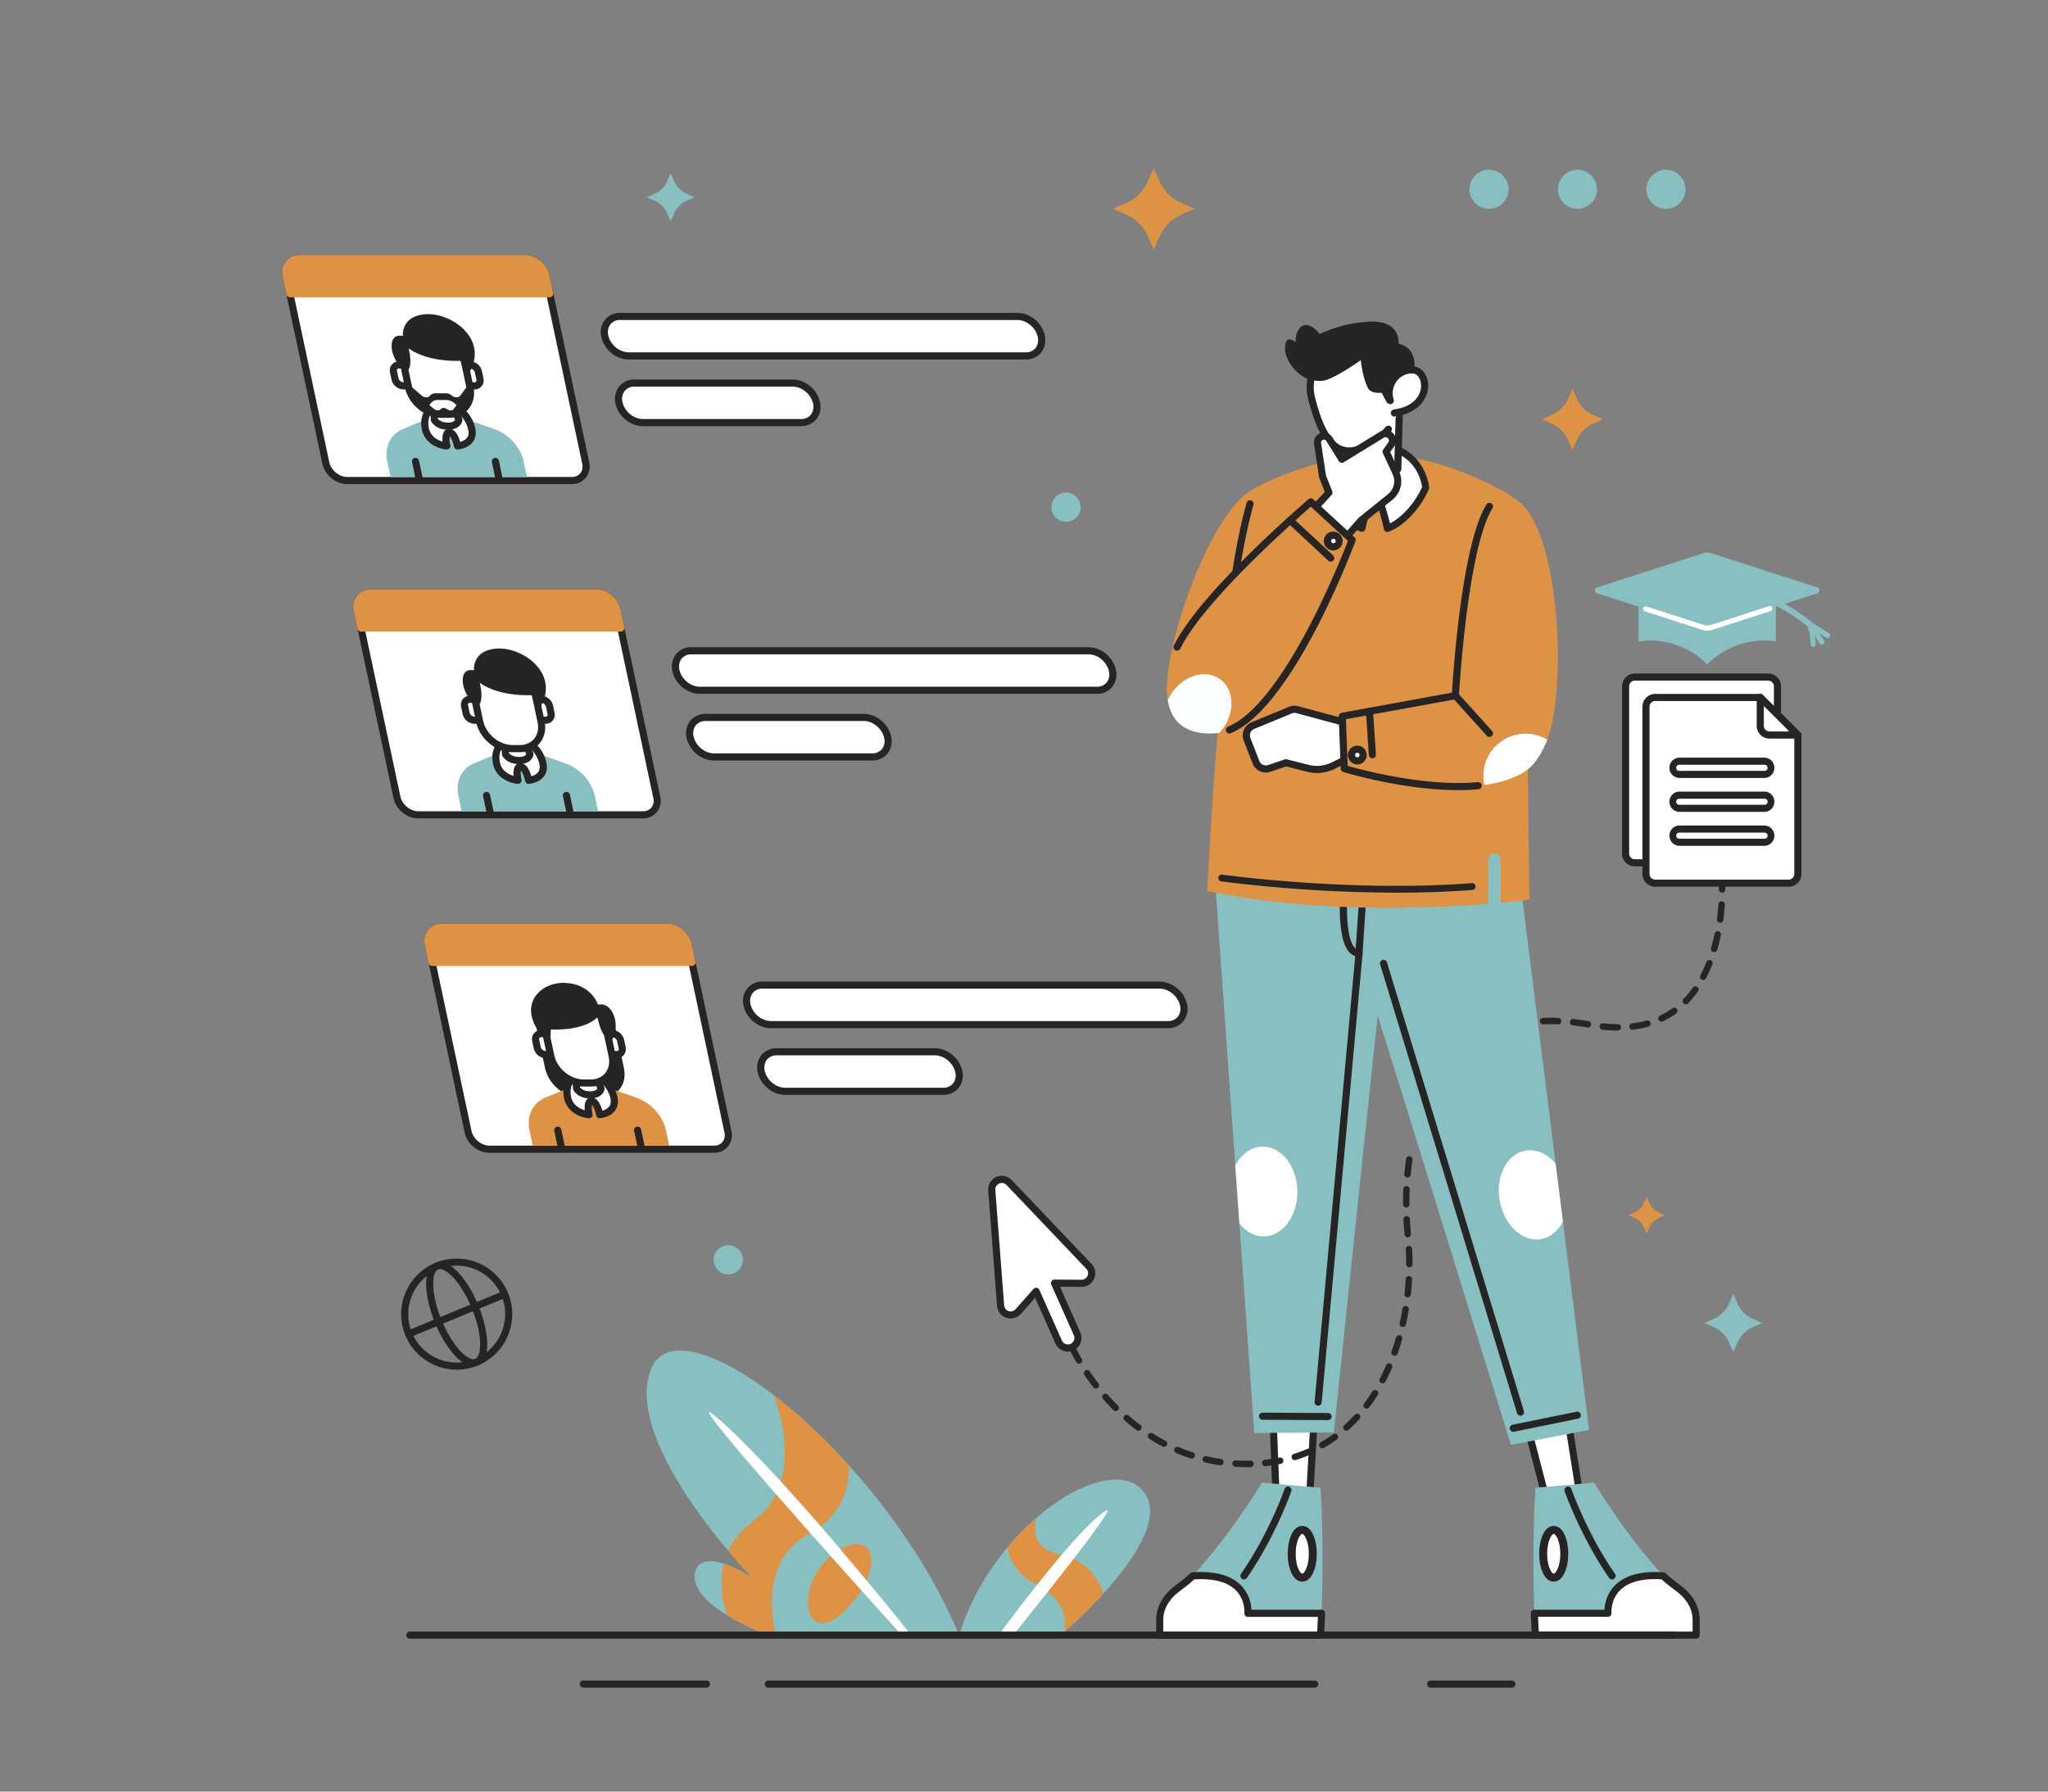 <svg id="Layer_3" data-name="Layer 3" xmlns="http://www.w3.org/2000/svg" viewBox="0 0 1600 1400"><rect x="0" y="0" width="1600" height="1400" fill="#808080" stroke="none"/><defs><style>.cls-1{fill:#88c0c2;}.cls-2{fill:#de9244;}.cls-3{fill:#fff;}.cls-4{fill:#262424;}.cls-5{fill:#fbfeff;}</style></defs><title>Online Courses</title><path class="cls-1" d="M749.37,1277.76H599.6a205.5,205.5,0,0,1-31.68-15.69c-14.57-9.06-28-21.11-24.82-33.57,2.58-10.07,12.5-9.76,22.33-6.6,10.87,3.52,21.62,10.54,22.15,10.88-0.38-.39-8.08-8.35-18.63-20.88-28.26-33.56-77-100-60.35-141.9,10.67-26.9,50.5-14.7,96.06,20.3,19.16,14.71,39.32,33.45,58.76,55C697.42,1183,729.17,1229.32,749.37,1277.76Z"/><path class="cls-2" d="M663.42,1145.31c-0.17,19.88-7.27,40.19-30.47,52.57-34.48,18.39-32,57-26.82,79.88H599.6a205.5,205.5,0,0,1-31.68-15.69c-3.67-11.44-6.06-25.83-2.49-40.17,10.87,3.52,21.62,10.54,22.15,10.88-0.38-.39-8.08-8.35-18.63-20.88,3.85-8.26,10.09-16.25,19.65-23.4,34.59-25.86,25-72.47,16.06-98.2C623.82,1105,644,1123.75,663.42,1145.31Z"/><path class="cls-2" d="M652,1213.6c-33.08,23.68-24.1,77.6,8.73,44.38S683,1191.37,652,1213.6Z"/><path class="cls-3" d="M711.91,1277.76h-7.48c-6.78-7.51-18.06-20-31.51-35-7.45-8.32-15.56-17.4-23.94-26.8-5.27-5.92-10.65-12-16-18-9.07-10.25-18.15-20.55-26.76-30.39-39.25-44.9-68.6-80.21-42.26-56.52,13.7,12.32,29.69,28.76,46.08,46.65,10.39,11.33,21,23.24,31.18,35,5.25,6,10.4,12.06,15.41,18,7.19,8.47,14.08,16.69,20.47,24.38C692.45,1253.53,704.95,1269,711.91,1277.76Z"/><path class="cls-1" d="M862.08,1245.23a401.53,401.53,0,0,1-30.42,29.88c-2,1.71-3.06,2.65-3.06,2.65H749.37c7.93-26,21.68-49.45,37.76-68.64a200.93,200.93,0,0,1,22.52-23c33.65-29.11,70.16-39.65,84.45-19.6S884.84,1220.22,862.08,1245.23Z"/><path class="cls-2" d="M862.08,1245.23a401.53,401.53,0,0,1-30.42,29.88c1.95-12.59-2.11-26.32-21.59-36.53-14.72-7.72-21.11-18.4-22.94-29.46a200.93,200.93,0,0,1,22.52-23c-2.77,12.21-.51,24.31,16.9,28C848.46,1218.77,858,1233.41,862.08,1245.23Z"/><path class="cls-3" d="M791.47,1277.76H780.11c15.79-21.36,62.63-83.46,83.49-97.15C876.29,1172.28,811.64,1252.81,791.47,1277.76Z"/><path class="cls-3" d="M426.52,215.75l31,146c1.61,7.59-3.24,13.75-10.83,13.75H271.24c-7.59,0-15.06-6.16-16.67-13.75l-31-146c-1.61-7.59,3.24-13.75,10.83-13.75h175.5C417.44,202,424.91,208.16,426.52,215.75Z"/><path class="cls-4" d="M446.74,378.27H271.24c-9,0-17.49-7-19.39-15.95l-31-146a14.22,14.22,0,0,1,2.61-12.15,13.72,13.72,0,0,1,10.94-5h175.5c9,0,17.49,7,19.39,15.95h0l31,146a14.22,14.22,0,0,1-2.61,12.15A13.72,13.72,0,0,1,446.74,378.27ZM234.35,204.77a8.28,8.28,0,0,0-6.62,2.89,8.78,8.78,0,0,0-1.49,7.5l31,146c1.33,6.26,7.72,11.55,14,11.55h175.5a8.28,8.28,0,0,0,6.62-2.89,8.78,8.78,0,0,0,1.49-7.5l-31-146c-1.33-6.26-7.72-11.55-14-11.55H234.35Z"/><path class="cls-2" d="M426.52,215.75l2.92,13.75h-203l-2.92-13.75c-1.61-7.59,3.24-13.75,10.83-13.75h175.5C417.44,202,424.91,208.16,426.52,215.75Z"/><path class="cls-2" d="M429.45,232.27h-203a2.78,2.78,0,0,1-2.72-2.2l-2.92-13.75a14.22,14.22,0,0,1,2.61-12.15,13.72,13.72,0,0,1,10.94-5h175.5c9,0,17.49,7,19.39,15.95h0l2.92,13.75A2.78,2.78,0,0,1,429.45,232.27Zm-200.75-5.55H426l-2.21-10.4c-1.33-6.26-7.72-11.55-14-11.55H234.35a8.28,8.28,0,0,0-6.62,2.89,8.78,8.78,0,0,0-1.49,7.5Z"/><path class="cls-1" d="M409.15,360.77l2.55,12H305.12l-2.55-12c-2.41-11.32,2.43-21.47,12.16-25.5l32.82-13.6,38.6,13.6C397.58,339.3,406.74,349.45,409.15,360.77Z"/><path class="cls-4" d="M327.21,375.52a2.78,2.78,0,0,1-2.71-2.2L321.88,361a2.78,2.78,0,0,1,5.43-1.16l2.62,12.3a2.78,2.78,0,0,1-2.14,3.29A2.82,2.82,0,0,1,327.21,375.52Z"/><path class="cls-3" d="M368.51,335.19c2.63,12.35-11.1,13.3-11.1,13.3s-2.08-10.65-6.42-10.65-1.89,10.65-1.89,10.65-14.13-.95-16.76-13.3c-2-9.63,3-14.69,3-14.69h23.91A25.7,25.7,0,0,1,368.51,335.19Z"/><path class="cls-4" d="M357.4,351.27a2.78,2.78,0,0,1-2.72-2.24c-0.73-3.71-2.31-7.21-3.35-8.17a19.89,19.89,0,0,0,.47,7,2.78,2.78,0,0,1-2.89,3.39c-5.61-.38-16.87-4.1-19.29-15.49-2.33-11,3.51-17,3.76-17.23a2.78,2.78,0,0,1,2-.81h23.91a2.78,2.78,0,0,1,1.6.5,28.43,28.43,0,0,1,10.37,16.38h0c0.91,4.28.26,7.93-1.94,10.84-3.93,5.21-11.37,5.78-11.69,5.8H357.4ZM351,335.07c4.85,0,7.37,6.15,8.51,10.23a9.85,9.85,0,0,0,5.37-3.2c1.19-1.59,1.49-3.66.93-6.33a23.05,23.05,0,0,0-7.5-12.49H336.68c-1,1.56-2.9,5.36-1.63,11.33,1.42,6.66,6.94,9.35,10.68,10.42-0.26-2.78-.14-6.15,1.44-8.14A4.78,4.78,0,0,1,351,335.07Z"/><path class="cls-3" d="M358.47,328s-0.36,5-8.51,5-10.65-5-10.65-5l-0.42-9.36h16Z"/><path class="cls-4" d="M350,335.79c-9.76,0-13-6.29-13.13-6.56a2.77,2.77,0,0,1-.29-1.11l-0.42-9.36a2.78,2.78,0,0,1,2.77-2.9h16a2.78,2.78,0,0,1,2.59,1.79l3.56,9.35a2.77,2.77,0,0,1,.17,1.19C361,330.82,358.45,335.79,350,335.79ZM342,327.12c0.7,0.9,2.92,3.11,7.91,3.11,4,0,5.22-1.35,5.6-2.1L353,321.42h-11.2Z"/><path class="cls-4" d="M389.6,375.52a2.78,2.78,0,0,1-2.71-2.2L384.27,361a2.78,2.78,0,0,1,5.43-1.16l2.62,12.3a2.78,2.78,0,0,1-2.14,3.29A2.82,2.82,0,0,1,389.6,375.52Z"/><path class="cls-3" d="M316.52,301.53h-1.39a7,7,0,0,1-6.52-5.37l-1.2-5.62a4.22,4.22,0,0,1,4.23-5.37H313a7,7,0,0,1,6.52,5.37l1.2,5.62A4.22,4.22,0,0,1,316.52,301.53Z"/><path class="cls-4" d="M316.52,304.31h-1.39a9.78,9.78,0,0,1-9.23-7.57l-1.2-5.62a7.31,7.31,0,0,1,1.36-6.17,7.12,7.12,0,0,1,5.59-2.56H313a9.79,9.79,0,0,1,9.23,7.57l1.19,5.62a7.31,7.31,0,0,1-1.36,6.17A7.12,7.12,0,0,1,316.52,304.31Zm-4.87-16.37a1.61,1.61,0,0,0-1.27.5,1.79,1.79,0,0,0-.24,1.52l1.2,5.62a4.23,4.23,0,0,0,3.8,3.18h1.39a1.61,1.61,0,0,0,1.27-.5,1.79,1.79,0,0,0,.24-1.52l-1.19-5.62a4.23,4.23,0,0,0-3.8-3.18h-1.39Z"/><path class="cls-3" d="M370.72,301.53h-1.39a7,7,0,0,1-6.52-5.37l-1.2-5.62a4.22,4.22,0,0,1,4.23-5.37h1.39a7,7,0,0,1,6.52,5.37l1.2,5.62A4.22,4.22,0,0,1,370.72,301.53Z"/><path class="cls-4" d="M370.72,304.31h-1.39a9.79,9.79,0,0,1-9.23-7.57l-1.19-5.62a7.31,7.31,0,0,1,1.36-6.17,7.12,7.12,0,0,1,5.59-2.56h1.39a9.79,9.79,0,0,1,9.23,7.57l1.19,5.62a7.31,7.31,0,0,1-1.36,6.17A7.12,7.12,0,0,1,370.72,304.31Zm-4.87-16.37a1.61,1.61,0,0,0-1.27.5,1.79,1.79,0,0,0-.24,1.52l1.19,5.62a4.23,4.23,0,0,0,3.8,3.18h1.39a1.61,1.61,0,0,0,1.27-.5,1.79,1.79,0,0,0,.24-1.52L371,291.12a4.23,4.23,0,0,0-3.8-3.18h-1.39Z"/><path class="cls-3" d="M350.39,323.74h-5.48c-11.74,0-23.27-9.51-25.77-21.25l-4.49-21.1c-2.5-11.74,5-21.25,16.73-21.25h5.48c11.74,0,23.27,9.51,25.77,21.25l4.49,21.1C369.62,314.22,362.13,323.74,350.39,323.74Z"/><path class="cls-4" d="M350.39,326.51h-5.48c-13,0-25.74-10.52-28.48-23.45L311.94,282c-1.4-6.6-.08-12.82,3.72-17.52a19.72,19.72,0,0,1,15.73-7.09h5.48c13,0,25.74,10.52,28.48,23.45l4.49,21.1c1.4,6.6.08,12.82-3.72,17.52A19.72,19.72,0,0,1,350.39,326.51Zm-19-63.6a14.28,14.28,0,0,0-11.41,5c-2.73,3.37-3.65,7.94-2.6,12.87l4.49,21.1c2.23,10.5,12.57,19.05,23.05,19.05h5.48a14.28,14.28,0,0,0,11.41-5c2.73-3.37,3.65-7.94,2.6-12.87L359.92,282c-2.23-10.5-12.57-19.05-23.05-19.05h-5.48Z"/><path class="cls-4" d="M316.75,291.23s-10.45-9.31-10.81-20.32,8.81-8.33,8.81-8.33-1.9-16.23,18.67-17.08,50.05,21,31.76,47.84l-5.39-11.43s-24.48,1.69-40.57-9.6C319.22,272.32,323.62,287.7,316.75,291.23Z"/><path class="cls-4" d="M359.74,309c-1.39,1.87-4.33,2-6.59.17a8.27,8.27,0,0,0-5.06-1.86h-7.86a5.44,5.44,0,0,0-4.27,1.86c-1.51,1.78-4.48,1.7-6.66-.17l-10.74-9.26c5.86,27.56,29.53,26.06,29.53,26.06s24.31,1.5,18.45-26.06Zm-5.67,11a2.35,2.35,0,0,1-1.89.86,3.61,3.61,0,0,1-2.26-.86l-2.85-1.34h-1L343.79,320a2.35,2.35,0,0,1-1.89.86,3.61,3.61,0,0,1-2.26-.86l-4.19-3.45,1.25-1.6a6.56,6.56,0,0,1,5.27-2.39h6.59a10.06,10.06,0,0,1,6.29,2.39l1.93,1.6Z"/><path class="cls-3" d="M801.35,278.14H491.23c-8.53,0-16.91-6.91-18.72-15.44h0c-1.81-8.53,3.63-15.44,12.16-15.44H794.78c8.53,0,16.91,6.91,18.72,15.44h0C815.32,271.23,809.88,278.14,801.35,278.14Z"/><path class="cls-4" d="M801.35,280.92H491.23c-9.92,0-19.34-7.75-21.44-17.64a15.63,15.63,0,0,1,2.85-13.36,15.07,15.07,0,0,1,12-5.43H794.78c9.92,0,19.34,7.75,21.44,17.64a15.63,15.63,0,0,1-2.85,13.36A15.07,15.07,0,0,1,801.35,280.92ZM484.66,250a9.63,9.63,0,0,0-7.7,3.37,10.19,10.19,0,0,0-1.74,8.71c1.55,7.3,8.73,13.24,16,13.24H801.35A9.63,9.63,0,0,0,809,272a10.19,10.19,0,0,0,1.74-8.71c-1.55-7.3-8.73-13.24-16-13.24H484.66Z"/><path class="cls-3" d="M625.76,330.23H502.3c-8.53,0-16.91-6.91-18.72-15.44h0c-1.81-8.53,3.63-15.44,12.16-15.44H619.19c8.53,0,16.91,6.91,18.72,15.44h0C639.73,323.32,634.29,330.23,625.76,330.23Z"/><path class="cls-4" d="M625.76,333H502.3c-9.92,0-19.34-7.75-21.44-17.64A15.63,15.63,0,0,1,483.72,302a15.07,15.07,0,0,1,12-5.43H619.19c9.92,0,19.34,7.75,21.44,17.64a15.63,15.63,0,0,1-2.86,13.36A15.07,15.07,0,0,1,625.76,333Zm-130-30.88a9.63,9.63,0,0,0-7.7,3.37,10.19,10.19,0,0,0-1.74,8.71c1.55,7.3,8.73,13.24,16,13.24H625.76a9.63,9.63,0,0,0,7.7-3.37,10.19,10.19,0,0,0,1.74-8.71c-1.55-7.3-8.73-13.24-16-13.24H495.74Z"/><path class="cls-3" d="M482.08,477l31,146c1.61,7.59-3.24,13.75-10.83,13.75H326.79c-7.59,0-15.06-6.16-16.67-13.75l-31-146c-1.61-7.59,3.24-13.75,10.83-13.75H465.4C473,463.27,480.46,469.43,482.08,477Z"/><path class="cls-4" d="M502.29,639.54H326.79c-9,0-17.49-7-19.39-15.95l-31-146A14.22,14.22,0,0,1,279,465.44a13.72,13.72,0,0,1,10.94-5H465.4c9,0,17.49,7,19.39,15.95l31,146a14.22,14.22,0,0,1-2.61,12.15A13.72,13.72,0,0,1,502.29,639.54ZM289.9,466a8.28,8.28,0,0,0-6.62,2.89,8.78,8.78,0,0,0-1.49,7.5l31,146c1.33,6.26,7.72,11.55,14,11.55h175.5a8.28,8.28,0,0,0,6.62-2.89,8.78,8.78,0,0,0,1.49-7.5l-31-146c-1.33-6.26-7.72-11.55-14-11.55H289.9Z"/><path class="cls-2" d="M482.08,477L485,490.77H282L279.08,477c-1.61-7.59,3.24-13.75,10.83-13.75H465.4C473,463.27,480.46,469.43,482.08,477Z"/><path class="cls-2" d="M485,493.54H282a2.78,2.78,0,0,1-2.72-2.2l-2.92-13.75A14.22,14.22,0,0,1,279,465.44a13.72,13.72,0,0,1,10.94-5H465.4c9,0,17.49,7,19.39,15.95l2.92,13.75A2.78,2.78,0,0,1,485,493.54ZM284.25,488H481.57l-2.21-10.4h0c-1.33-6.26-7.72-11.55-14-11.55H289.9a8.28,8.28,0,0,0-6.62,2.89,8.78,8.78,0,0,0-1.49,7.5Z"/><path class="cls-1" d="M464.7,622l2.55,12H360.67l-2.55-12c-2.41-11.32,2.43-21.47,12.16-25.5l32.82-13.6,38.6,13.6C453.14,600.57,462.29,610.72,464.7,622Z"/><path class="cls-4" d="M382.76,636.79a2.78,2.78,0,0,1-2.71-2.2l-2.62-12.3a2.78,2.78,0,1,1,5.43-1.16l2.62,12.3a2.78,2.78,0,0,1-2.14,3.29A2.82,2.82,0,0,1,382.76,636.79Z"/><path class="cls-3" d="M424.06,596.46c2.63,12.35-11.1,13.3-11.1,13.3s-2.08-10.65-6.42-10.65-1.89,10.65-1.89,10.65-14.13-.95-16.76-13.3c-2-9.63,3-14.69,3-14.69h23.91A25.7,25.7,0,0,1,424.06,596.46Z"/><path class="cls-4" d="M413,612.54a2.78,2.78,0,0,1-2.72-2.24c-0.73-3.71-2.31-7.22-3.35-8.17a19.71,19.71,0,0,0,.47,7,2.78,2.78,0,0,1-2.89,3.39c-5.61-.38-16.87-4.1-19.29-15.49-2.33-11,3.51-17,3.76-17.23a2.78,2.78,0,0,1,2-.81h23.91a2.78,2.78,0,0,1,1.6.5,28.43,28.43,0,0,1,10.38,16.38h0c0.91,4.28.26,7.93-1.94,10.84-3.93,5.21-11.37,5.78-11.69,5.8H413Zm-6.42-16.2c4.85,0,7.37,6.15,8.51,10.23a9.85,9.85,0,0,0,5.37-3.2c1.19-1.59,1.49-3.66.93-6.33a23,23,0,0,0-7.5-12.49H392.23c-1,1.56-2.9,5.36-1.63,11.33,1.42,6.66,6.94,9.35,10.68,10.42-0.26-2.78-.14-6.15,1.44-8.14A4.78,4.78,0,0,1,406.54,596.34Z"/><path class="cls-3" d="M414,589.26s-0.36,5-8.51,5-10.65-5-10.65-5l-0.42-9.36h16Z"/><path class="cls-4" d="M405.51,597.06c-9.76,0-13-6.29-13.13-6.56a2.77,2.77,0,0,1-.29-1.11L391.67,580a2.78,2.78,0,0,1,2.77-2.9h16a2.78,2.78,0,0,1,2.59,1.79l3.56,9.35a2.78,2.78,0,0,1,.17,1.19C416.6,592.09,414,597.06,405.51,597.06Zm-7.91-8.66c0.7,0.9,2.92,3.11,7.91,3.11,4,0,5.22-1.35,5.6-2.1l-2.56-6.72h-11.2Z"/><path class="cls-4" d="M445.15,636.79a2.78,2.78,0,0,1-2.71-2.2l-2.62-12.3a2.78,2.78,0,1,1,5.43-1.16l2.62,12.3a2.78,2.78,0,0,1-2.14,3.29A2.82,2.82,0,0,1,445.15,636.79Z"/><path class="cls-3" d="M372.08,562.8h-1.39a7,7,0,0,1-6.52-5.37l-1.2-5.62a4.22,4.22,0,0,1,4.23-5.37h1.39a7,7,0,0,1,6.52,5.37l1.2,5.62A4.22,4.22,0,0,1,372.08,562.8Z"/><path class="cls-4" d="M372.08,565.58h-1.39a9.79,9.79,0,0,1-9.23-7.57l-1.19-5.62a7.31,7.31,0,0,1,1.36-6.17,7.12,7.12,0,0,1,5.59-2.56h1.39a9.79,9.79,0,0,1,9.23,7.57l1.19,5.62a7.31,7.31,0,0,1-1.36,6.17A7.12,7.12,0,0,1,372.08,565.58Zm-4.87-16.37a1.61,1.61,0,0,0-1.27.5,1.79,1.79,0,0,0-.24,1.52l1.19,5.62a4.23,4.23,0,0,0,3.8,3.18h1.39a1.61,1.61,0,0,0,1.27-.5,1.79,1.79,0,0,0,.24-1.52l-1.19-5.62a4.23,4.23,0,0,0-3.8-3.18h-1.39Z"/><path class="cls-3" d="M426.27,562.8h-1.39a7,7,0,0,1-6.52-5.37l-1.2-5.62a4.22,4.22,0,0,1,4.23-5.37h1.39a7,7,0,0,1,6.52,5.37l1.2,5.62A4.22,4.22,0,0,1,426.27,562.8Z"/><path class="cls-4" d="M426.27,565.58h-1.39a9.79,9.79,0,0,1-9.23-7.57l-1.19-5.62a7.31,7.31,0,0,1,1.36-6.17,7.12,7.12,0,0,1,5.59-2.56h1.39a9.79,9.79,0,0,1,9.23,7.57l1.19,5.62a7.31,7.31,0,0,1-1.36,6.17A7.12,7.12,0,0,1,426.27,565.58Zm-4.87-16.37a1.61,1.61,0,0,0-1.27.5,1.79,1.79,0,0,0-.24,1.52l1.19,5.62a4.23,4.23,0,0,0,3.8,3.18h1.39a1.61,1.61,0,0,0,1.27-.5,1.79,1.79,0,0,0,.24-1.52l-1.19-5.62a4.23,4.23,0,0,0-3.8-3.18H421.4Z"/><path class="cls-3" d="M405.94,585h-5.48c-11.74,0-23.27-9.51-25.77-21.25l-4.49-21.1c-2.5-11.74,5-21.25,16.73-21.25h5.48c11.74,0,23.27,9.51,25.77,21.25l4.49,21.1C425.17,575.49,417.68,585,405.94,585Z"/><path class="cls-4" d="M405.94,587.78h-5.48c-13,0-25.74-10.52-28.48-23.45l-4.49-21.1c-1.4-6.6-.08-12.82,3.72-17.52a19.72,19.72,0,0,1,15.73-7.09h5.48c13,0,25.74,10.52,28.48,23.45l4.49,21.1c1.4,6.6.08,12.82-3.72,17.52A19.72,19.72,0,0,1,405.94,587.78Zm-19-63.6a14.28,14.28,0,0,0-11.41,5c-2.73,3.37-3.65,7.94-2.6,12.87l4.49,21.1c2.23,10.5,12.57,19.05,23.05,19.05h5.48a14.28,14.28,0,0,0,11.41-5c2.73-3.37,3.65-7.94,2.6-12.87l-4.49-21.1c-2.23-10.5-12.57-19.05-23.05-19.05h-5.48Z"/><path class="cls-4" d="M372.3,552.5s-10.45-9.31-10.81-20.32,8.81-8.33,8.81-8.33-1.9-16.23,18.67-17.08,50.05,21,31.76,47.84l-5.39-11.43s-24.48,1.69-40.57-9.6C374.77,533.59,379.17,549,372.3,552.5Z"/><path class="cls-3" d="M856.9,539.41H546.78c-8.53,0-16.91-6.91-18.72-15.44h0c-1.81-8.53,3.63-15.44,12.16-15.44H850.34c8.53,0,16.91,6.91,18.72,15.44h0C870.87,532.49,865.43,539.41,856.9,539.41Z"/><path class="cls-4" d="M856.9,542.18H546.78c-9.92,0-19.34-7.75-21.44-17.64a15.63,15.63,0,0,1,2.85-13.36,15.07,15.07,0,0,1,12-5.43H850.34c9.92,0,19.33,7.75,21.44,17.64a15.63,15.63,0,0,1-2.86,13.36A15.08,15.08,0,0,1,856.9,542.18ZM540.22,511.31a9.63,9.63,0,0,0-7.7,3.37,10.19,10.19,0,0,0-1.74,8.71c1.55,7.3,8.73,13.24,16,13.24H856.9a9.63,9.63,0,0,0,7.7-3.37,10.19,10.19,0,0,0,1.74-8.71c-1.55-7.3-8.73-13.24-16-13.24H540.22Z"/><path class="cls-3" d="M681.31,591.5H557.86c-8.53,0-16.91-6.91-18.72-15.44h0c-1.81-8.53,3.63-15.44,12.16-15.44H674.75c8.53,0,16.91,6.91,18.72,15.44h0C695.28,584.59,689.84,591.5,681.31,591.5Z"/><path class="cls-4" d="M681.31,594.28H557.86c-9.92,0-19.34-7.75-21.44-17.64a15.63,15.63,0,0,1,2.86-13.36,15.07,15.07,0,0,1,12-5.43H674.75c9.92,0,19.33,7.75,21.44,17.64a15.63,15.63,0,0,1-2.86,13.36A15.08,15.08,0,0,1,681.31,594.28Zm-130-30.88a9.63,9.63,0,0,0-7.7,3.37,10.19,10.19,0,0,0-1.74,8.71c1.55,7.3,8.73,13.24,16,13.24H681.31a9.63,9.63,0,0,0,7.7-3.37,10.19,10.19,0,0,0,1.74-8.71c-1.55-7.3-8.73-13.24-16-13.24H551.29Z"/><path class="cls-3" d="M537.63,738.28l31,146c1.61,7.59-3.24,13.75-10.83,13.75H382.35c-7.59,0-15.06-6.16-16.67-13.75l-31-146c-1.61-7.59,3.24-13.75,10.83-13.75H521C528.55,724.53,536,730.69,537.63,738.28Z"/><path class="cls-4" d="M557.85,900.81H382.35c-9,0-17.49-7-19.39-15.95l-31-146a14.22,14.22,0,0,1,2.61-12.15,13.72,13.72,0,0,1,10.94-5H521c9,0,17.49,7,19.39,15.95l31,146a14.22,14.22,0,0,1-2.61,12.15A13.72,13.72,0,0,1,557.85,900.81ZM345.46,727.31a8.28,8.28,0,0,0-6.62,2.89,8.78,8.78,0,0,0-1.49,7.5l31,146c1.33,6.26,7.72,11.55,14,11.55h175.5a8.28,8.28,0,0,0,6.62-2.89,8.78,8.78,0,0,0,1.49-7.5l-31-146c-1.33-6.26-7.72-11.55-14-11.55H345.46Z"/><path class="cls-2" d="M537.63,738.28L540.55,752h-203l-2.92-13.75c-1.61-7.59,3.24-13.75,10.83-13.75H521C528.55,724.53,536,730.69,537.63,738.28Z"/><path class="cls-2" d="M540.55,754.81h-203a2.78,2.78,0,0,1-2.72-2.2l-2.92-13.75a14.22,14.22,0,0,1,2.61-12.15,13.72,13.72,0,0,1,10.94-5H521c9,0,17.49,7,19.39,15.95l2.92,13.75A2.78,2.78,0,0,1,540.55,754.81ZM339.8,749.26H537.12l-2.21-10.4h0c-1.33-6.26-7.72-11.55-14-11.55H345.46a8.28,8.28,0,0,0-6.62,2.89,8.78,8.78,0,0,0-1.49,7.5Z"/><path class="cls-4" d="M420.39,793.25l-3.34.2,8.77,41.24A30,30,0,0,0,448.35,857a66.45,66.45,0,0,0,13.29,1.25l-13.82-65H420.39Z"/><path class="cls-4" d="M475.25,793.25l3.43,0.2,8.77,41.24c2.27,10.68-3.08,20.08-13.05,22.31a58.67,58.67,0,0,1-12.75,1.25l-13.82-65h27.43Z"/><path class="cls-2" d="M520.26,883.31l2.55,12H416.23l-2.55-12c-2.41-11.32,2.43-21.47,12.16-25.5l32.82-13.6,38.6,13.6C508.69,861.84,517.85,872,520.26,883.31Z"/><path class="cls-4" d="M438.32,898.06a2.78,2.78,0,0,1-2.71-2.2L433,883.56a2.78,2.78,0,0,1,5.43-1.15l2.62,12.3A2.78,2.78,0,0,1,438.32,898.06Z"/><path class="cls-3" d="M479.61,857.73c2.63,12.35-11.1,13.3-11.1,13.3s-2.08-10.65-6.42-10.65S460.2,871,460.2,871s-14.13-.95-16.76-13.3c-2-9.63,3-14.69,3-14.69h23.91A25.7,25.7,0,0,1,479.61,857.73Z"/><path class="cls-4" d="M468.51,873.81a2.78,2.78,0,0,1-2.72-2.24c-0.73-3.71-2.31-7.22-3.35-8.17a19.71,19.71,0,0,0,.47,7A2.78,2.78,0,0,1,460,873.8c-5.61-.38-16.87-4.1-19.29-15.49-2.33-11,3.51-17,3.76-17.23a2.77,2.77,0,0,1,2-.81h23.91a2.78,2.78,0,0,1,1.6.5,28.43,28.43,0,0,1,10.38,16.38h0c0.91,4.28.26,7.93-1.94,10.84-3.93,5.21-11.37,5.78-11.69,5.8h-0.19Zm-6.42-16.2c4.85,0,7.37,6.15,8.51,10.23a9.84,9.84,0,0,0,5.37-3.2c1.19-1.59,1.49-3.66.93-6.33h0a23.05,23.05,0,0,0-7.5-12.49H447.79c-1,1.56-2.9,5.36-1.63,11.33,1.41,6.62,6.94,9.32,10.68,10.4-0.25-2.78-.14-6.14,1.44-8.12A4.78,4.78,0,0,1,462.09,857.61Z"/><path class="cls-3" d="M469.58,850.53s-0.36,5-8.51,5-10.65-5-10.65-5L450,841.17h16Z"/><path class="cls-4" d="M461.06,858.32c-9.76,0-13-6.29-13.13-6.56a2.77,2.77,0,0,1-.29-1.11l-0.42-9.36a2.78,2.78,0,0,1,2.77-2.9h16a2.78,2.78,0,0,1,2.59,1.79l3.56,9.35a2.77,2.77,0,0,1,.17,1.19C472.16,853.36,469.55,858.32,461.06,858.32Zm-7.91-8.66c0.7,0.9,2.92,3.11,7.91,3.11,4,0,5.22-1.35,5.6-2.1L464.1,844H452.9Z"/><path class="cls-4" d="M500.7,898.06a2.78,2.78,0,0,1-2.71-2.2l-2.62-12.3a2.78,2.78,0,0,1,5.43-1.15l2.62,12.3A2.78,2.78,0,0,1,500.7,898.06Z"/><path class="cls-3" d="M427.63,824.07h-1.39a7,7,0,0,1-6.52-5.37l-1.2-5.62a4.22,4.22,0,0,1,4.23-5.37h1.39a7,7,0,0,1,6.52,5.37l1.2,5.62A4.22,4.22,0,0,1,427.63,824.07Z"/><path class="cls-4" d="M427.63,826.85h-1.39a9.78,9.78,0,0,1-9.23-7.57l-1.19-5.62a7.31,7.31,0,0,1,1.36-6.17,7.12,7.12,0,0,1,5.59-2.56h1.39a9.78,9.78,0,0,1,9.23,7.57l1.19,5.62a7.31,7.31,0,0,1-1.36,6.17A7.12,7.12,0,0,1,427.63,826.85Zm-4.87-16.37a1.61,1.61,0,0,0-1.27.5,1.79,1.79,0,0,0-.24,1.52l1.19,5.62a4.23,4.23,0,0,0,3.8,3.18h1.39a1.61,1.61,0,0,0,1.27-.5,1.79,1.79,0,0,0,.24-1.52L428,813.65a4.23,4.23,0,0,0-3.8-3.18h-1.39Z"/><path class="cls-3" d="M481.82,824.07h-1.39a7,7,0,0,1-6.52-5.37l-1.2-5.62A4.22,4.22,0,0,1,477,807.7h1.39a7,7,0,0,1,6.52,5.37l1.2,5.62A4.22,4.22,0,0,1,481.82,824.07Z"/><path class="cls-4" d="M481.82,826.85h-1.39a9.78,9.78,0,0,1-9.23-7.57L470,813.65a7.31,7.31,0,0,1,1.36-6.17,7.12,7.12,0,0,1,5.59-2.56h1.39a9.78,9.78,0,0,1,9.23,7.57l1.2,5.62a7.31,7.31,0,0,1-1.36,6.17A7.12,7.12,0,0,1,481.82,826.85ZM477,810.48a1.61,1.61,0,0,0-1.27.5,1.79,1.79,0,0,0-.24,1.52l1.19,5.62a4.23,4.23,0,0,0,3.8,3.18h1.39a1.61,1.61,0,0,0,1.27-.5,1.79,1.79,0,0,0,.24-1.52l-1.2-5.62a4.23,4.23,0,0,0-3.8-3.18H477Z"/><path class="cls-3" d="M461.5,846.27H456c-11.74,0-23.27-9.51-25.77-21.25l-4.49-21.1c-2.5-11.74,5-21.25,16.73-21.25H448c11.74,0,23.27,9.51,25.77,21.25l4.49,21.1C480.72,836.76,473.23,846.27,461.5,846.27Z"/><path class="cls-4" d="M461.5,849.05H456c-13,0-25.73-10.52-28.48-23.45L423,804.5c-1.4-6.6-.08-12.82,3.72-17.52a19.72,19.72,0,0,1,15.73-7.09H448c13,0,25.74,10.52,28.48,23.45l4.49,21.1c1.4,6.6.08,12.82-3.72,17.52A19.72,19.72,0,0,1,461.5,849.05Zm-19-63.6a14.28,14.28,0,0,0-11.41,5c-2.73,3.37-3.65,7.94-2.6,12.87l4.49,21.1C435.2,835,445.54,843.5,456,843.5h5.48a14.28,14.28,0,0,0,11.41-5c2.73-3.37,3.65-7.94,2.6-12.87L471,804.5c-2.23-10.5-12.57-19.05-23.05-19.05h-5.48Z"/><path class="cls-4" d="M477.36,813.77s6.49-9.31,2.17-20.32-12.35-8.33-12.35-8.33-5-16.23-25.93-17.08-41.11,21-11.42,47.84l0.53-11.43s25.2,1.69,36.49-9.6C466.85,794.86,469,810.24,477.36,813.77Z"/><path class="cls-3" d="M912.46,800.68H602.34c-8.53,0-16.91-6.91-18.72-15.44h0c-1.81-8.53,3.63-15.44,12.16-15.44H905.89c8.53,0,16.91,6.91,18.72,15.44h0C926.43,793.76,921,800.68,912.46,800.68Z"/><path class="cls-4" d="M912.46,803.45H602.34c-9.92,0-19.34-7.75-21.44-17.64a15.63,15.63,0,0,1,2.86-13.36,15.07,15.07,0,0,1,12-5.43H905.89c9.92,0,19.34,7.75,21.44,17.64A15.63,15.63,0,0,1,924.47,798,15.07,15.07,0,0,1,912.46,803.45ZM595.77,772.57a9.63,9.63,0,0,0-7.7,3.37,10.2,10.2,0,0,0-1.74,8.71c1.55,7.3,8.73,13.24,16,13.24H912.46a9.63,9.63,0,0,0,7.7-3.37,10.19,10.19,0,0,0,1.74-8.71c-1.55-7.3-8.73-13.24-16-13.24H595.77Z"/><path class="cls-3" d="M736.87,852.77H613.41c-8.53,0-16.91-6.91-18.72-15.44h0c-1.81-8.53,3.63-15.44,12.16-15.44H730.3c8.53,0,16.91,6.91,18.72,15.44h0C750.84,845.86,745.39,852.77,736.87,852.77Z"/><path class="cls-4" d="M736.87,855.55H613.41c-9.92,0-19.33-7.75-21.44-17.64a15.63,15.63,0,0,1,2.86-13.36,15.07,15.07,0,0,1,12-5.43H730.3c9.92,0,19.33,7.75,21.44,17.64a15.63,15.63,0,0,1-2.86,13.36A15.08,15.08,0,0,1,736.87,855.55Zm-130-30.88a9.63,9.63,0,0,0-7.7,3.37,10.19,10.19,0,0,0-1.74,8.71c1.55,7.3,8.73,13.24,16,13.24H736.87a9.63,9.63,0,0,0,7.7-3.37,10.19,10.19,0,0,0,1.74-8.71c-1.55-7.3-8.73-13.24-16-13.24H606.85Z"/><polygon class="cls-3" points="994.68 1111.39 996.91 1168.65 1023.09 1170.76 1026.67 1108.79 994.68 1111.39"/><path class="cls-4" d="M1023.09,1173.54h-0.22l-26.18-2.11a2.78,2.78,0,0,1-2.55-2.66l-2.23-57.26a2.78,2.78,0,0,1,2.55-2.88l32-2.6a2.78,2.78,0,0,1,3,2.93l-3.58,62A2.78,2.78,0,0,1,1023.09,1173.54Zm-23.5-7.46,20.89,1.68,3.23-55.95-26.15,2.13Z"/><path class="cls-1" d="M1078.8,771.48c-2.06,15.38-36.73,347.9-36.73,347.9l-62.16.42L968.28,956l-3.22-45.31-15.9-223.94c-6.14-75.59,118.1-76,128.95-6.72C1082.66,709.08,1080.86,756.09,1078.8,771.48Z"/><path class="cls-4" d="M1029.79,1098.47h-0.25a2.78,2.78,0,0,1-2.51-3l36.54-401.12a2.78,2.78,0,0,1,5.53.5l-36.54,401.12A2.78,2.78,0,0,1,1029.79,1098.47Z"/><path class="cls-4" d="M1061.75,747.56a10.21,10.21,0,0,1-7.73-3.61c-10.82-12.08-6.62-53.48-6.11-58.16a2.78,2.78,0,1,1,5.52.61c-1.32,12-3,45.18,4.73,53.85a4.63,4.63,0,0,0,3.59,1.76A2.78,2.78,0,0,1,1061.75,747.56Z"/><path class="cls-3" d="M1013.56,930.65c0.32,19.37-11.35,35.27-26.08,35.52-7.46.12-14.26-3.79-19.21-10.2l-3.22-45.31c4.72-8.75,12.44-14.51,21.26-14.65C1001,895.78,1013.24,911.28,1013.56,930.65Z"/><path class="cls-4" d="M1037.75,1109.71h0l-51.19-.25a2.78,2.78,0,1,1,0-5.55l51.19,0.25A2.78,2.78,0,0,1,1037.75,1109.71Z"/><path class="cls-1" d="M906.08,1265.55v12.2h125.6s0.41-6.37.8-17.08c0.78-21.07,1.53-59-.8-98.11l-45.82-4s-23.46,39.44-54.08,72.89c-3.18,3.47-11.58,9.18-15.11,12.39C909.91,1250,906.08,1257.62,906.08,1265.55Z"/><path class="cls-4" d="M971.81,1234.23a2.78,2.78,0,0,1-2.28-4.36c21.83-31.45,34-66.12,34.09-66.47a2.78,2.78,0,0,1,5.25,1.82c-0.12.35-12.51,35.75-34.77,67.82A2.78,2.78,0,0,1,971.81,1234.23Z"/><ellipse class="cls-3" cx="1017.38" cy="1214.15" rx="8.25" ry="18.65"/><path class="cls-4" d="M1017.38,1235.91c-7.45,0-11.35-10.95-11.35-21.76s3.9-21.76,11.35-21.76,11.35,10.95,11.35,21.76S1024.83,1235.91,1017.38,1235.91Zm0-37.3c-1.49,0-5.14,5.45-5.14,15.55s3.65,15.54,5.14,15.54,5.14-5.45,5.14-15.54S1018.87,1198.6,1017.38,1198.6Z"/><path class="cls-3" d="M906.08,1265.55v12.2h125.6s0.41-6.37.8-17.08H974.94s3.24-32.56-43.16-29.23c-3.18,3.47-11.58,9.18-15.11,12.39C909.91,1250,906.08,1257.62,906.08,1265.55Z"/><path class="cls-4" d="M1031.68,1280.53H906.08a2.78,2.78,0,0,1-2.78-2.78v-12.2c0-8.57,4.08-17,11.5-23.77,1.54-1.4,3.86-3.18,6.32-5.06a81.85,81.85,0,0,0,8.61-7.15,2.78,2.78,0,0,1,1.85-.9c17.4-1.25,30.21,2.24,38.11,10.36a29.24,29.24,0,0,1,8,18.87h54.74a2.78,2.78,0,0,1,2.78,2.88c-0.39,10.62-.8,17.09-0.8,17.15A2.78,2.78,0,0,1,1031.68,1280.53ZM908.86,1275h120.2c0.13-2.39.33-6.34,0.53-11.52H974.94a2.78,2.78,0,0,1-2.76-3.05c0-.09.83-10-6.52-17.55-6.56-6.7-17.54-9.63-32.63-8.7a102.58,102.58,0,0,1-8.53,7c-2.36,1.81-4.59,3.51-6,4.75-6.25,5.69-9.69,12.68-9.69,19.67V1275Z"/><polygon class="cls-3" points="1225.36 1112.05 1234.31 1168.65 1209.04 1175.82 1193.47 1115.73 1225.36 1112.05"/><path class="cls-4" d="M1209,1178.59a2.78,2.78,0,0,1-2.69-2.08l-15.57-60.09a2.78,2.78,0,0,1,2.37-3.46l31.88-3.68a2.79,2.79,0,0,1,3.06,2.33l9,56.6a2.78,2.78,0,0,1-2,3.11l-25.27,7.17A2.79,2.79,0,0,1,1209,1178.59ZM1197,1118.12l14.06,54.25,20.16-5.72-8.15-51.54Z"/><path class="cls-1" d="M1076.68,795c5,14.68,103.75,334.09,103.75,334.09l61.05-11.69L1221,954.47l-5.66-45.07-28-222.75c-8.69-75.34-130.63-51.52-127.79,18.51C1060.74,734.57,1071.66,780.32,1076.68,795Z"/><path class="cls-4" d="M1061.61,749.11h-0.19a2.78,2.78,0,0,1-2.58-3l4.71-70.16a2.78,2.78,0,0,1,5.54.37l-4.71,70.16A2.78,2.78,0,0,1,1061.61,749.11Z"/><path class="cls-4" d="M1187.87,1106.27a2.78,2.78,0,0,1-2.66-2l-106.92-350.5a2.78,2.78,0,1,1,5.31-1.62l106.92,350.5A2.78,2.78,0,0,1,1187.87,1106.27Z"/><path class="cls-3" d="M1171.65,938.45c3.46,19.07,18,32.39,32.49,29.77,7.34-1.33,13.25-6.49,16.85-13.74l-5.66-45.07c-6.33-7.66-15-11.81-23.7-10.23C1177.15,901.8,1168.2,919.38,1171.65,938.45Z"/><path class="cls-4" d="M1182.24,1118.84a2.78,2.78,0,0,1-.55-5.5l50.16-10.21a2.78,2.78,0,0,1,1.11,5.44l-50.16,10.21A2.78,2.78,0,0,1,1182.24,1118.84Z"/><path class="cls-1" d="M1325.15,1265.55v12.2h-125.6s-0.41-6.37-.8-17.08c-0.78-21.07-1.53-59,.8-98.11l45.82-4s23.46,39.44,54.08,72.89c3.18,3.47,11.58,9.18,15.11,12.39C1321.31,1250,1325.15,1257.62,1325.15,1265.55Z"/><path class="cls-4" d="M1259.42,1234.23a2.78,2.78,0,0,1-2.28-1.19c-22.26-32.07-34.65-67.46-34.78-67.82a2.78,2.78,0,0,1,5.25-1.82c0.12,0.35,12.28,35,34.09,66.47A2.78,2.78,0,0,1,1259.42,1234.23Z"/><ellipse class="cls-3" cx="1213.85" cy="1214.15" rx="8.25" ry="18.65"/><path class="cls-4" d="M1213.85,1235.91c-7.46,0-11.36-10.95-11.36-21.76s3.9-21.76,11.36-21.76,11.35,10.95,11.35,21.76S1221.3,1235.91,1213.85,1235.91Zm0-37.3c-1.49,0-5.14,5.45-5.14,15.55s3.65,15.54,5.14,15.54,5.14-5.45,5.14-15.54S1215.34,1198.6,1213.85,1198.6Z"/><path class="cls-3" d="M1325.15,1265.55v12.2h-125.6s-0.41-6.37-.8-17.08h57.53s-3.24-32.56,43.16-29.23c3.18,3.47,11.58,9.18,15.11,12.39C1321.31,1250,1325.15,1257.62,1325.15,1265.55Z"/><path class="cls-4" d="M1325.15,1280.53h-125.6a2.78,2.78,0,0,1-2.77-2.6c0-.06-0.41-6.53-0.8-17.15a2.78,2.78,0,0,1,2.78-2.88h54.74a29.24,29.24,0,0,1,8-18.87c7.9-8.12,20.72-11.61,38.11-10.36a2.78,2.78,0,0,1,1.85.9,81.85,81.85,0,0,0,8.61,7.15c2.46,1.88,4.78,3.66,6.32,5.06,7.42,6.76,11.5,15.2,11.5,23.77v12.2A2.78,2.78,0,0,1,1325.15,1280.53Zm-123-5.55h120.2v-9.42c0-7-3.44-14-9.69-19.67-1.36-1.24-3.59-2.95-6-4.75a102.58,102.58,0,0,1-8.53-7c-15.1-.92-26.07,2-32.63,8.7-7.36,7.51-6.53,17.46-6.52,17.56a2.78,2.78,0,0,1-2.76,3h-54.65C1201.84,1268.64,1202,1272.59,1202.17,1275Z"/><path class="cls-2" d="M980.7,381.44c-33.3,14.18-70.78,119.84-69,159.8,1.82,41.22,57.84,36.54,76.27,7.11C1019.64,493.82,1015.26,366.72,980.7,381.44Z"/><path class="cls-2" d="M1191.24,410.32L1194.86,703s-8.21,1.13-22.38,2.44v-33.7a4.91,4.91,0,0,0-5.84-4.83,5.06,5.06,0,0,0-4,5v34.36c-46.54,3.79-136.15,7.42-219.38-10,0,0,10.62-246,37.43-314.88,0,0,47.08-26.87,101.11-25.78,36.59,0.74,73.73,17.86,93.88,28.83A29.82,29.82,0,0,1,1191.24,410.32Z"/><path class="cls-4" d="M955.75,526.73h-0.29a2.78,2.78,0,0,1-2.48-3c6.16-60.22,13.23-104.26,21-130.9a2.78,2.78,0,0,1,5.33,1.56c-7.68,26.32-14.69,70-20.81,129.91A2.78,2.78,0,0,1,955.75,526.73Z"/><path class="cls-4" d="M1091.22,697.56A1119.5,1119.5,0,0,1,954,688.73a2.67,2.67,0,0,1,.74-5.28c1,0.14,101.2,14,195.28,6.65a2.67,2.67,0,0,1,.41,5.32C1130.61,696.95,1110.56,697.56,1091.22,697.56Z"/><path class="cls-3" d="M1113.85,381c-7.4,17.21-21.3,29.18-30,31.91-2.24-12.27-8.4-27.71-8.4-27.71-6.85,9.42-10.46,21.89-11.36,27.57-22.17-6.09-24.69-32.4-24.69-32.4a36.13,36.13,0,0,1,36.83-31.9C1111.07,349.62,1113.85,381,1113.85,381Z"/><path class="cls-4" d="M1083.85,415.66a2.78,2.78,0,0,1-2.73-2.28,152.78,152.78,0,0,0-6.33-22.05,71.45,71.45,0,0,0-8,21.85,2.78,2.78,0,0,1-3.48,2.25c-23.74-6.53-26.61-33.66-26.72-34.82a2.75,2.75,0,0,1,0-.61,38.78,38.78,0,0,1,39.68-34.32c36.86,1.25,40.25,34.72,40.28,35.06a2.77,2.77,0,0,1-.21,1.34c-7.59,17.65-22,30.41-31.72,33.46A2.77,2.77,0,0,1,1083.85,415.66Zm-41.65-35.3c0.34,2.6,3.44,22.29,19.78,28.76,1.48-6.43,5-17,11.22-25.58a2.78,2.78,0,0,1,4.83.6A189.78,189.78,0,0,1,1085.9,409c7.49-3.75,18.58-13.78,25.1-28.48-0.62-4.45-5.33-28.33-34.86-29.33A33.27,33.27,0,0,0,1042.2,380.35Z"/><path class="cls-3" d="M1054.51,565.63l-41-11.06a8.25,8.25,0,0,0-5.29.34L978.78,567a8.25,8.25,0,0,0-4.54,10.61l7,18a8.25,8.25,0,0,0,10.32,4.84l13.14-4.42,17.09,4.33a28.79,28.79,0,0,0,19.76-2.06l13-6.37V565.63Z"/><path class="cls-4" d="M1028.83,604.05a31.55,31.55,0,0,1-7.75-1l-16.3-4.13-12.36,4.16a11,11,0,0,1-13.8-6.47l-7-18a11.09,11.09,0,0,1,6.07-14.18l29.38-12.13a11.08,11.08,0,0,1,7.08-.46l41,11.06a2.78,2.78,0,0,1,2.05,2.68V592a2.78,2.78,0,0,1-1.55,2.49l-13,6.37A31.59,31.59,0,0,1,1028.83,604.05Zm-24.16-10.77a2.79,2.79,0,0,1,.68.08l17.09,4.33a26,26,0,0,0,17.86-1.86l11.43-5.61V567.76l-39-10.5a5.51,5.51,0,0,0-3.51.23l-29.38,12.13a5.5,5.5,0,0,0-3,7l7,18a5.47,5.47,0,0,0,6.85,3.21l13.14-4.42A2.77,2.77,0,0,1,1004.67,593.28Z"/><path class="cls-2" d="M1208.78,578c-4.43,11.13-10,19.7-16.66,24.29-8.77,6-20.1,9.42-32.52,11.07-46.87,6.19-109.35-12.8-109.35-12.8l-1.54-40.88L1137,543.62s8.73-158,38-156.22C1218.12,390,1225.53,536,1208.78,578Z"/><path class="cls-3" d="M1208.78,578c-4.4,11.15-10,19.7-16.66,24.29-8.77,6-20.1,9.42-32.52,11.07A33,33,0,0,1,1208.78,578Z"/><path class="cls-4" d="M1163.6,575.85a2.77,2.77,0,0,1-2.06-.92L1135,545.48a2.78,2.78,0,0,1,4.13-3.72l26.56,29.46A2.78,2.78,0,0,1,1163.6,575.85Z"/><path class="cls-4" d="M1139,617.42c-42.4,0-87.43-13.52-89.57-14.17a2.78,2.78,0,0,1-2-2.55l-1.54-40.89a2.78,2.78,0,0,1,2.28-2.84l86.19-15.7c1-16.57,7.82-116.25,26.85-146.89a2.78,2.78,0,1,1,4.72,2.93c-19.59,31.55-26.09,145.31-26.15,146.46a2.78,2.78,0,0,1-2.27,2.58l-86,15.66,1.37,36.48c10.37,2.95,61.26,16.59,101.81,12.67a2.78,2.78,0,0,1,.53,5.53C1150,617.19,1144.51,617.42,1139,617.42Z"/><path class="cls-4" d="M1072.16,592.53a2.78,2.78,0,0,1-2.77-2.59l-2.25-33.9a2.78,2.78,0,0,1,5.54-.37l2.25,33.9a2.78,2.78,0,0,1-2.59,3h-0.19Z"/><circle class="cls-3" cx="1060.4" cy="590.02" r="4.55" transform="translate(-138.54 777.41) rotate(-37.98)"/><path class="cls-4" d="M1060.41,597.35a7.43,7.43,0,0,1-.91-0.06,7.33,7.33,0,1,1,6.67-11.78h0A7.33,7.33,0,0,1,1060.41,597.35Zm0-9.1a1.77,1.77,0,1,0,1.4.68h0A1.77,1.77,0,0,0,1060.39,588.25Z"/><path class="cls-3" d="M1093.54,308.62L1093,330l-1,36.63c-12.32,8.61-24.31,9.52-35.87.84l1.69-17,2.56-25.77Z"/><path class="cls-4" d="M1072.87,376.39q-9.51,0-18.4-6.66a2.78,2.78,0,0,1-1.1-2.5l4.26-42.79a2.77,2.77,0,0,1,1.55-2.22l33.15-16.1a2.78,2.78,0,0,1,4,2.57l-1.54,58a2.77,2.77,0,0,1-1.18,2.2C1086.5,373.91,1079.58,376.39,1072.87,376.39Zm-13.81-10.2c9.45,6.47,19.36,6.13,30.21-1l1.38-52.06L1063,326.54Z"/><path class="cls-4" d="M1082.1,314.18c-0.17,9.67.72,42.62-25.24,46.18l3.55-35.64Z"/><path class="cls-3" d="M1027.66,321.81c5.35,16.88,14.68,36.45,34.69,28.91,23.79-9,36-29.69,31.37-53.14s-18.24-34.39-45.7-25.83a43.93,43.93,0,0,0-6.8,2.74c-15.21,7.73-20.52,22.79-16.23,38.26C1025.78,315.54,1026.64,318.63,1027.66,321.81Z"/><path class="cls-4" d="M1054,355.16a20.21,20.21,0,0,1-9.27-2.21c-12.26-6.22-18-23.63-22.36-39.47-5.6-20.17,4.4-38,24.88-44.39a2.78,2.78,0,1,1,1.65,5.3c-17.68,5.51-26,20.27-21.18,37.61,2.94,10.61,8.42,30.36,19.52,36,4.16,2.11,8.8,2.15,14.18.12a49.74,49.74,0,0,0,21.17-14.59,2.78,2.78,0,0,1,4.28,3.54,56,56,0,0,1-23.49,16.24A26.59,26.59,0,0,1,1054,355.16Z"/><path class="cls-4" d="M1102,300.44a73.45,73.45,0,0,1-5.94,11.28l-12.24,3.37-4.49-8.23s-7.94,1.3-10.69-3.67a3.14,3.14,0,0,1-.18-0.35c-0.78-1.65-4-9.08-5.37-21.38,0,0-17.17,12.32-27.24,15.56-3.62,1.17-8.25.65-12.69-.49-8.9-2.29-18.69-14-19.15-23.13v-0.18c-0.51-13.48,8.16-5.88,8.16-5.88s-0.26-10.89,6.15-13,12.62,6.68,12.62,6.68a105.64,105.64,0,0,1,38.11-9.66c26.19-1.44,23.54,17.36,23.54,17.36S1112.47,270.78,1102,300.44Z"/><path class="cls-3" d="M1086.2,313.19c-3.11-9.55,1.86-20.08,11.39-23.25a16.74,16.74,0,0,1,6.28-.86c12.79,0.73,15.53,29.59-14.56,33.66Z"/><path class="cls-4" d="M1089.31,325.52a2.78,2.78,0,0,1-.37-5.53c16.15-2.18,21.54-11.7,21.25-19.2-0.17-4.27-2.45-8.71-6.49-8.94a14.07,14.07,0,0,0-5.24.72,15.63,15.63,0,0,0-9.63,19.75,2.78,2.78,0,0,1-5.28,1.72,21.19,21.19,0,0,1,13.15-26.74,19.55,19.55,0,0,1,7.31-1c6.49,0.37,11.41,6.37,11.72,14.27,0.41,10.59-7.49,22.41-26.06,24.91Z"/><path class="cls-3" d="M1038.52,343.15l9.82,15.7,31.39-19.2a5.36,5.36,0,0,1,7.75,2.51h0a5.36,5.36,0,0,1-.57,5.16l-4,5.64,7.61,16.42a15.82,15.82,0,0,1-4.44,19l-22.62,18.19-14.05,15.78-24.85-22.39,13.66-15-5-12.7-3.85-25.69a5,5,0,0,1,3.39-5.48h0A5,5,0,0,1,1038.52,343.15Z"/><path class="cls-4" d="M1049.41,425.1a2.78,2.78,0,0,1-1.86-.71L1022.7,402a2.78,2.78,0,0,1-.2-3.93l12.5-13.73-4.38-11.09a2.79,2.79,0,0,1-.16-0.61l-3.85-25.69a7.76,7.76,0,0,1,14.26-5.27h0l8.36,13.37,29-17.76a8.14,8.14,0,0,1,10.9,11.64l-3.06,4.33,6.93,15a18.56,18.56,0,0,1-5.22,22.3l-22.44,18-13.9,15.61a2.77,2.77,0,0,1-1.92.93h-0.15Zm-20.92-25.36,20.7,18.65,12.2-13.7a2.73,2.73,0,0,1,.33-0.32l22.62-18.19a13,13,0,0,0,3.66-15.64l-7.61-16.42a2.77,2.77,0,0,1,.25-2.77l4-5.64a2.59,2.59,0,0,0-3.46-3.7l-31.39,19.2a2.78,2.78,0,0,1-3.8-.9l-9.82-15.7a2.21,2.21,0,0,0-4.06,1.5l3.8,25.38,4.9,12.4a2.78,2.78,0,0,1-.53,2.89Z"/><path class="cls-2" d="M1056.35,421.87s-53.1,142.83-103.72,150.79c-0.73.12-1.46,0.21-2.18,0.27-25.22,2-35.59-10.22-38.11-25.65-2.29-14,1.86-30.62,7.23-41.62,20.14-41.27,104.54-113.47,104.54-113.47Z"/><path class="cls-4" d="M1039.62,438.85a2.76,2.76,0,0,1-1.89-.74L1006,408.63a2.78,2.78,0,1,1,3.78-4.07L1041.5,434A2.78,2.78,0,0,1,1039.62,438.85Z"/><circle class="cls-3" cx="1041.71" cy="422.78" r="4.56" transform="translate(579.24 1447.49) rotate(-87.8)"/><path class="cls-4" d="M1041.72,430.11h-0.29A7.34,7.34,0,1,1,1041.72,430.11Zm0-9.11a1.78,1.78,0,1,0,.07,0h-0.07Z"/><path class="cls-4" d="M960.49,573.16a2.78,2.78,0,0,1-1.07-5.34c43.46-18.14,87.75-129.84,93.66-145.18l-29-26.73c-12.49,10.88-84,74.06-102,111a2.78,2.78,0,0,1-5-2.44c20.16-41.32,101.77-111.4,105.23-114.37a2.78,2.78,0,0,1,3.69.07l32.24,29.68a2.78,2.78,0,0,1,.72,3c-2,5.29-48.73,129.8-97.39,150.11A2.77,2.77,0,0,1,960.49,573.16Z"/><path class="cls-5" d="M955.54,569.1a36.91,36.91,0,0,1-2.91,3.56c-0.73.12-1.46,0.21-2.18,0.27-25.22,2-35.59-10.22-38.11-25.65A36.24,36.24,0,0,1,916,540.8c9.6-13.39,26.22-17.9,37.11-10.09S965.13,555.72,955.54,569.1Z"/><path class="cls-3" d="M1388.65,536.31V667a7.24,7.24,0,0,1-7.23,7.24h-104.2A7.24,7.24,0,0,1,1270,667V536.31a7.23,7.23,0,0,1,7.23-7.23h104.2A7.23,7.23,0,0,1,1388.65,536.31Z"/><path class="cls-4" d="M1381.42,677h-104.2a10,10,0,0,1-10-10V536.31a10,10,0,0,1,10-10h104.2a10,10,0,0,1,10,10V667A10,10,0,0,1,1381.42,677Zm-104.2-145.14a4.46,4.46,0,0,0-4.45,4.45V667a4.46,4.46,0,0,0,4.45,4.46h104.2a4.46,4.46,0,0,0,4.45-4.46V536.31a4.46,4.46,0,0,0-4.45-4.45h-104.2Z"/><path class="cls-3" d="M1375.19,545h-82.05a7.24,7.24,0,0,0-7.24,7.24V682.9a7.24,7.24,0,0,0,7.24,7.24h104.19a7.24,7.24,0,0,0,7.24-7.24V574.38Z"/><path class="cls-4" d="M1397.34,692.92h-104.2a10,10,0,0,1-10-10V552.24a10,10,0,0,1,10-10h82.05a2.78,2.78,0,0,1,2,.81l29.38,29.38a2.78,2.78,0,0,1,.81,2V682.9A10,10,0,0,1,1397.34,692.92Zm-104.2-145.14a4.46,4.46,0,0,0-4.46,4.46V682.9a4.46,4.46,0,0,0,4.46,4.46h104.2a4.46,4.46,0,0,0,4.46-4.46V575.53L1374,547.78h-80.9Z"/><rect class="cls-3" x="1306.74" y="594.82" width="77" height="10.32" rx="5.16" ry="5.16"/><path class="cls-4" d="M1378.58,607.92H1311.9a7.94,7.94,0,0,1,0-15.87h66.68A7.94,7.94,0,0,1,1378.58,607.92ZM1311.9,597.6a2.38,2.38,0,1,0,0,4.77h66.68a2.38,2.38,0,1,0,0-4.77H1311.9Z"/><rect class="cls-3" x="1306.74" y="621.34" width="77" height="10.32" rx="5.16" ry="5.16"/><path class="cls-4" d="M1378.58,634.43H1311.9a7.94,7.94,0,0,1,0-15.87h66.68A7.94,7.94,0,0,1,1378.58,634.43Zm-66.68-10.32a2.38,2.38,0,1,0,0,4.77h66.68a2.38,2.38,0,1,0,0-4.77H1311.9Z"/><rect class="cls-3" x="1306.74" y="647.85" width="77" height="10.32" rx="5.16" ry="5.16"/><path class="cls-4" d="M1378.58,660.95H1311.9a7.94,7.94,0,0,1,0-15.87h66.68A7.94,7.94,0,0,1,1378.58,660.95Zm-66.68-10.32a2.38,2.38,0,1,0,0,4.77h66.68a2.38,2.38,0,1,0,0-4.77H1311.9Z"/><path class="cls-3" d="M1375.19,567.15a7.24,7.24,0,0,0,7.24,7.24h22.14L1375.19,545v22.14Z"/><path class="cls-4" d="M1404.57,577.16h-22.14a10,10,0,0,1-10-10V545a2.78,2.78,0,0,1,4.74-2l29.38,29.38A2.78,2.78,0,0,1,1404.57,577.16ZM1378,551.71v15.44a4.46,4.46,0,0,0,4.46,4.46h15.44Z"/><path class="cls-1" d="M1415.75,491.82a2.33,2.33,0,0,1-1.51-.55,133.75,133.75,0,0,0-27.8-18.36,2.34,2.34,0,0,1,1.92-4.27,136.28,136.28,0,0,1,28.9,19.06A2.34,2.34,0,0,1,1415.75,491.82Z"/><path class="cls-1" d="M1423.22,503.69a2,2,0,0,1-1.72-1l-4.77-7.74a2,2,0,1,1,3.43-2.12l4.77,7.74A2,2,0,0,1,1423.22,503.69Z"/><path class="cls-1" d="M1416.58,505.49a2,2,0,0,1-2-1.83l-0.91-9.66a2,2,0,1,1,4-.38l0.91,9.66a2,2,0,0,1-1.82,2.19h-0.19Z"/><path class="cls-1" d="M1427.8,498.58a2,2,0,0,1-1.07-.31l-8.22-5.15a2,2,0,1,1,2.14-3.41l8.22,5.15A2,2,0,0,1,1427.8,498.58Z"/><circle class="cls-1" cx="1416.4" cy="491.15" r="3.8" transform="translate(-47.03 816.4) rotate(-31.65)"/><path class="cls-1" d="M1387.41,470.77v30.57s-28.63-6.67-53.64,17.79c-25-24.46-53.64-17.79-53.64-17.79V470.77l53.64,4.72Z"/><path class="cls-1" d="M1330.68,490.35l-83-26.76a2.38,2.38,0,0,1,0-4.53l83-26.76a10.05,10.05,0,0,1,6.17,0l83,26.76a2.38,2.38,0,0,1,0,4.53l-83,26.76A10.05,10.05,0,0,1,1330.68,490.35Z"/><path class="cls-3" d="M1333.77,492.83a12,12,0,0,1-3.7-.58L1285,477.71a2,2,0,1,1,1.23-3.81l45.09,14.54a8,8,0,0,0,4.94,0l45.82-14.77a2,2,0,1,1,1.23,3.81l-45.82,14.77A12,12,0,0,1,1333.77,492.83Z"/><path class="cls-1" d="M511.21,151.54a19.63,19.63,0,0,0,10.15-10.15l2.61-6,2.61,6a19.63,19.63,0,0,0,10.15,10.15l6,2.61-6,2.61a19.63,19.63,0,0,0-10.15,10.15l-2.61,6-2.61-6a19.63,19.63,0,0,0-10.15-10.15l-6-2.61Z"/><path class="cls-2" d="M1276.69,947.54a15,15,0,0,0,7.77-7.77l2-4.58,2,4.58a15,15,0,0,0,7.77,7.77l4.58,2-4.58,2a15,15,0,0,0-7.77,7.77l-2,4.58-2-4.58a15,15,0,0,0-7.77-7.77l-4.58-2Z"/><path class="cls-1" d="M1338.65,1030.69a23.75,23.75,0,0,0,12.29-12.29l3.16-7.25,3.16,7.25a23.75,23.75,0,0,0,12.29,12.29l7.25,3.16-7.25,3.16a23.75,23.75,0,0,0-12.29,12.29l-3.16,7.25-3.16-7.25a23.75,23.75,0,0,0-12.29-12.29l-7.25-3.16Z"/><path class="cls-2" d="M879.61,158.71a33.45,33.45,0,0,0,17.31-17.31l4.45-10.2,4.45,10.2a33.45,33.45,0,0,0,17.31,17.31l10.2,4.45-10.2,4.45a33.45,33.45,0,0,0-17.31,17.31l-4.45,10.2-4.45-10.2a33.45,33.45,0,0,0-17.31-17.31l-10.2-4.45Z"/><path class="cls-2" d="M1212.08,324.35a25.16,25.16,0,0,0,13-13l3.34-7.67,3.34,7.67a25.16,25.16,0,0,0,13,13l7.67,3.34L1244.8,331a25.16,25.16,0,0,0-13,13l-3.34,7.67-3.34-7.67a25.16,25.16,0,0,0-13-13l-7.67-3.34Z"/><circle class="cls-1" cx="832.86" cy="396.32" r="11.42"/><circle class="cls-1" cx="568.98" cy="984.44" r="11.42"/><path class="cls-3" d="M850.72,989.54L788.39,924a7.88,7.88,0,0,0-13.56,6l6.88,90.16a7.88,7.88,0,0,0,13.75,4.63l14-15.78,17.62,39.63a7.88,7.88,0,0,0,10.4,4h0a7.88,7.88,0,0,0,4-10.4l-17.62-39.63,21.1,0.17A7.88,7.88,0,0,0,850.72,989.54Z"/><path class="cls-4" d="M834.29,1056.16a10.67,10.67,0,0,1-9.75-6.33l-15.87-35.69-11.14,12.55a10.65,10.65,0,0,1-18.59-6.26l-6.88-90.16a10.65,10.65,0,0,1,18.34-8.15l62.33,65.5h0a10.65,10.65,0,0,1-7.71,18h-0.09l-16.78-.14L844,1041.18A10.65,10.65,0,0,1,834.29,1056.16Zm-24.83-49.86a2.84,2.84,0,0,1,.42,0,2.78,2.78,0,0,1,2.11,1.62l17.62,39.63a5.1,5.1,0,0,0,9.32-4.15l-17.62-39.63a2.78,2.78,0,0,1,2.54-3.9h0l21.1,0.17h0a5.1,5.1,0,0,0,3.69-8.62L786.38,926a5.1,5.1,0,0,0-8.78,3.9l6.88,90.16a5.1,5.1,0,0,0,8.9,3l14-15.78A2.78,2.78,0,0,1,809.46,1006.3Z"/><path class="cls-4" d="M1263.91,805.32h0a117,117,0,0,1-12-.69,2.5,2.5,0,0,1,.54-5,112,112,0,0,0,11.45.66A2.5,2.5,0,0,1,1263.91,805.32Zm11.67-.66a2.5,2.5,0,0,1-.3-5,76.24,76.24,0,0,0,11.1-2.18,2.5,2.5,0,0,1,1.34,4.82,81.12,81.12,0,0,1-11.83,2.33Zm-35-1.76a2.54,2.54,0,0,1-.43,0c-3.86-.68-7.71-1.23-11.45-1.64a2.5,2.5,0,0,1,.55-5c3.84,0.42,7.8,1,11.76,1.68A2.5,2.5,0,0,1,1240.62,802.89Zm-35-2.49a2.5,2.5,0,0,1-.11-5c3.89-.18,7.93-0.19,11.93,0a2.5,2.5,0,0,1,2.41,2.59,2.53,2.53,0,0,1-2.59,2.41c-3.86-.14-7.77-0.13-11.52,0h-0.12Zm92.42-2.06a2.5,2.5,0,0,1-1.07-4.76,62.67,62.67,0,0,0,9.69-5.69,2.5,2.5,0,0,1,2.91,4.07,67.68,67.68,0,0,1-10.47,6.15A2.49,2.49,0,0,1,1298,798.35ZM1317,784.8a2.5,2.5,0,0,1-1.79-4.25,72.62,72.62,0,0,0,7.25-8.7,2.5,2.5,0,1,1,4.07,2.9,77.38,77.38,0,0,1-7.75,9.3A2.49,2.49,0,0,1,1317,784.8Zm13.61-19a2.5,2.5,0,0,1-2.21-3.66,102.89,102.89,0,0,0,4.74-10.42,2.5,2.5,0,0,1,4.66,1.82,108,108,0,0,1-5,10.93A2.5,2.5,0,0,1,1330.57,765.81Zm8.59-21.8a2.47,2.47,0,0,1-.69-0.1,2.5,2.5,0,0,1-1.72-3.09c1-3.59,1.94-7.36,2.72-11.22a2.5,2.5,0,0,1,4.9,1c-0.8,4-1.75,7.89-2.81,11.6A2.5,2.5,0,0,1,1339.16,744Zm4.68-23-0.33,0a2.5,2.5,0,0,1-2.16-2.8c0.49-3.78.87-7.66,1.12-11.54a2.5,2.5,0,1,1,5,.33c-0.26,4-.65,8-1.15,11.86A2.5,2.5,0,0,1,1343.84,721Zm1.51-23.45a2.5,2.5,0,0,1-2.5-2.49c0-3-.11-4.77-0.11-4.78a2.5,2.5,0,0,1,5-.3c0,0.08.11,1.9,0.12,5.07a2.5,2.5,0,0,1-2.49,2.51h0Z"/><path class="cls-4" d="M974.06,1146.46c-3,0-6-.09-9-0.27a2.5,2.5,0,1,1,.3-5c2.88,0.17,5.82.26,8.73,0.26,0.82,0,1.7,0,2.55,0h0.28a2.5,2.5,0,0,1,.06,5h-0.27C975.81,1146.45,974.91,1146.46,974.06,1146.46Zm14.52-.74a2.5,2.5,0,0,1-.26-5c3.84-.41,7.66-1,11.34-1.74a2.5,2.5,0,1,1,1,4.9c-3.83.78-7.8,1.39-11.8,1.81h-0.27Zm-35-.71-0.36,0c-3.93-.56-7.87-1.3-11.72-2.2a2.5,2.5,0,1,1,1.13-4.87c3.71,0.86,7.51,1.57,11.3,2.12A2.5,2.5,0,0,1,953.53,1145Zm58-4a2.5,2.5,0,0,1-.74-4.89,107.46,107.46,0,0,0,10.72-4,2.5,2.5,0,1,1,2,4.59,112.51,112.51,0,0,1-11.22,4.17A2.51,2.51,0,0,1,1011.48,1141Zm-80.75-1.32a2.5,2.5,0,0,1-.77-0.12c-3.76-1.23-7.52-2.63-11.17-4.17a2.5,2.5,0,0,1,1.95-4.61c3.52,1.49,7.14,2.84,10.77,4A2.5,2.5,0,0,1,930.73,1139.71Zm102.2-8a2.5,2.5,0,0,1-1.24-4.67,106,106,0,0,0,9.61-6.2,2.5,2.5,0,1,1,2.93,4.05,111.26,111.26,0,0,1-10.07,6.49A2.49,2.49,0,0,1,1032.93,1131.71Zm-123.77-1.12a2.49,2.49,0,0,1-1.16-.29c-3.48-1.83-6.95-3.84-10.32-6a2.5,2.5,0,0,1,2.68-4.22c3.26,2.07,6.61,4,10,5.78A2.5,2.5,0,0,1,909.17,1130.59ZM889.37,1118a2.49,2.49,0,0,1-1.5-.5c-3.14-2.35-6.26-4.87-9.27-7.49a2.5,2.5,0,1,1,3.28-3.77c2.92,2.54,5.94,5,9,7.26A2.5,2.5,0,0,1,889.37,1118Zm162.51,0a2.5,2.5,0,0,1-1.67-4.36c2.8-2.52,5.54-5.23,8.14-8.08a2.5,2.5,0,1,1,3.69,3.37c-2.71,3-5.57,5.8-8.49,8.43A2.49,2.49,0,0,1,1051.89,1118Zm-180.22-15.33a2.49,2.49,0,0,1-1.77-.73c-2.77-2.77-5.51-5.69-8.14-8.68a2.5,2.5,0,1,1,3.76-3.3c2.56,2.91,5.22,5.75,7.91,8.44A2.5,2.5,0,0,1,871.67,1102.68Zm196-1.93a2.5,2.5,0,0,1-2-4c2.27-3,4.47-6.19,6.53-9.47a2.5,2.5,0,0,1,4.23,2.66c-2.13,3.39-4.41,6.7-6.77,9.82A2.5,2.5,0,0,1,1067.68,1100.74Zm-211.5-15.69a2.5,2.5,0,0,1-2-1c-2.42-3.13-4.77-6.37-7-9.64a2.5,2.5,0,0,1,4.14-2.8c2.15,3.18,4.44,6.33,6.8,9.38A2.5,2.5,0,0,1,856.18,1085.05Zm224-4.12a2.5,2.5,0,0,1-2.21-3.66c1.75-3.35,3.42-6.85,5-10.42a2.5,2.5,0,1,1,4.59,2c-1.6,3.68-3.32,7.29-5.13,10.75A2.5,2.5,0,0,1,1080.17,1080.93ZM843,1065.61a2.5,2.5,0,0,1-2.16-1.23,120.3,120.3,0,0,1-5.67-10.65,2.5,2.5,0,0,1,4.56-2s1.8,4,5.41,10.16A2.5,2.5,0,0,1,843,1065.61Zm246.49-6.16a2.5,2.5,0,0,1-2.36-3.34c1.28-3.59,2.46-7.29,3.53-11a2.5,2.5,0,0,1,4.81,1.38c-1.09,3.82-2.31,7.63-3.62,11.31A2.5,2.5,0,0,1,1089.51,1059.45Zm6.46-22.53a2.56,2.56,0,0,1-.55-0.06,2.5,2.5,0,0,1-1.9-3c0.83-3.72,1.57-7.55,2.2-11.38a2.5,2.5,0,0,1,4.93.81c-0.64,3.92-1.4,7.84-2.25,11.65A2.5,2.5,0,0,1,1096,1036.92Zm3.81-23.14h-0.27a2.5,2.5,0,0,1-2.22-2.75c0.42-3.83.73-7.72,0.94-11.56a2.5,2.5,0,1,1,5,.27c-0.21,3.93-.54,7.91-1,11.83A2.5,2.5,0,0,1,1099.78,1013.78Zm1.28-23.42a2.5,2.5,0,0,1-2.5-2.5v-0.27c0-3.78-.1-7.58-0.3-11.32a2.5,2.5,0,1,1,5-.26c0.2,3.82.3,7.72,0.3,11.58v0.27A2.5,2.5,0,0,1,1101.06,990.36Zm-1.23-23.41a2.5,2.5,0,0,1-2.49-2.27c-0.37-3.94-.66-7.91-0.86-11.8a2.5,2.5,0,0,1,5-.26c0.19,3.82.48,7.72,0.84,11.59a2.5,2.5,0,0,1-2.25,2.72h-0.24Zm-1.19-23.42a2.5,2.5,0,0,1-2.5-2.48q0-.85,0-1.69c0-3.4.07-6.81,0.21-10.15a2.5,2.5,0,0,1,2.5-2.4h0.1a2.5,2.5,0,0,1,2.4,2.6c-0.13,3.27-.2,6.62-0.2,10,0,0.55,0,1.11,0,1.66a2.5,2.5,0,0,1-2.48,2.52h0Zm1-23.43h-0.23a2.5,2.5,0,0,1-2.26-2.72c0.36-4,.84-7.94,1.4-11.78a2.5,2.5,0,0,1,4.95.73c-0.55,3.75-1,7.62-1.37,11.51A2.5,2.5,0,0,1,1099.61,920.1Z"/><path class="cls-4" d="M356.84,1070.29a43.39,43.39,0,1,1,16.53-3.29h0A43.19,43.19,0,0,1,356.84,1070.29Zm-0.11-81.23a37.84,37.84,0,1,0,14.51,72.81h0A37.84,37.84,0,0,0,356.73,989.05Zm15.57,75.37h0Z"/><path class="cls-4" d="M369.91,1067.67c-4.28,0-9.22-2.79-14.27-8.15-5.86-6.21-11.44-15.32-15.71-25.65-8-19.44-10.68-42.54.27-47.07,5-2.05,11.26.6,17.74,7.47,5.86,6.21,11.44,15.32,15.71,25.65,8,19.44,10.68,42.54-.27,47.07h0A9,9,0,0,1,369.91,1067.67Zm-26.19-76a3.63,3.63,0,0,0-1.4.26c-5.54,2.29-5.54,19.81,2.74,39.82,4,9.72,9.21,18.23,14.62,24,4.65,4.93,9,7.23,11.57,6.15h0c5.54-2.29,5.54-19.8-2.74-39.82-4-9.72-9.21-18.23-14.62-24C350,993.95,346.33,991.66,343.71,991.66Z"/><path class="cls-4" d="M319.28,1045.18a2.78,2.78,0,0,1-1.06-5.34l75-31a2.78,2.78,0,0,1,2.12,5.13l-75,31A2.77,2.77,0,0,1,319.28,1045.18Z"/><circle class="cls-1" cx="1163.29" cy="147.91" r="15.25"/><circle class="cls-1" cx="1232.4" cy="147.91" r="15.25"/><circle class="cls-1" cx="1301.51" cy="147.91" r="15.25"/><path class="cls-4" d="M1307.32,1280.53H320.39a2.78,2.78,0,1,1,0-5.55h986.93A2.78,2.78,0,1,1,1307.32,1280.53Z"/><path class="cls-4" d="M1027.26,1318.77H600.45a2.78,2.78,0,1,1,0-5.55h426.81A2.78,2.78,0,0,1,1027.26,1318.77Z"/><path class="cls-4" d="M551.76,1318.77H455.88a2.78,2.78,0,1,1,0-5.55h95.88A2.78,2.78,0,1,1,551.76,1318.77Z"/><path class="cls-4" d="M1181.29,1318.77h-63.76a2.78,2.78,0,0,1,0-5.55h63.76A2.78,2.78,0,0,1,1181.29,1318.77Z"/></svg>